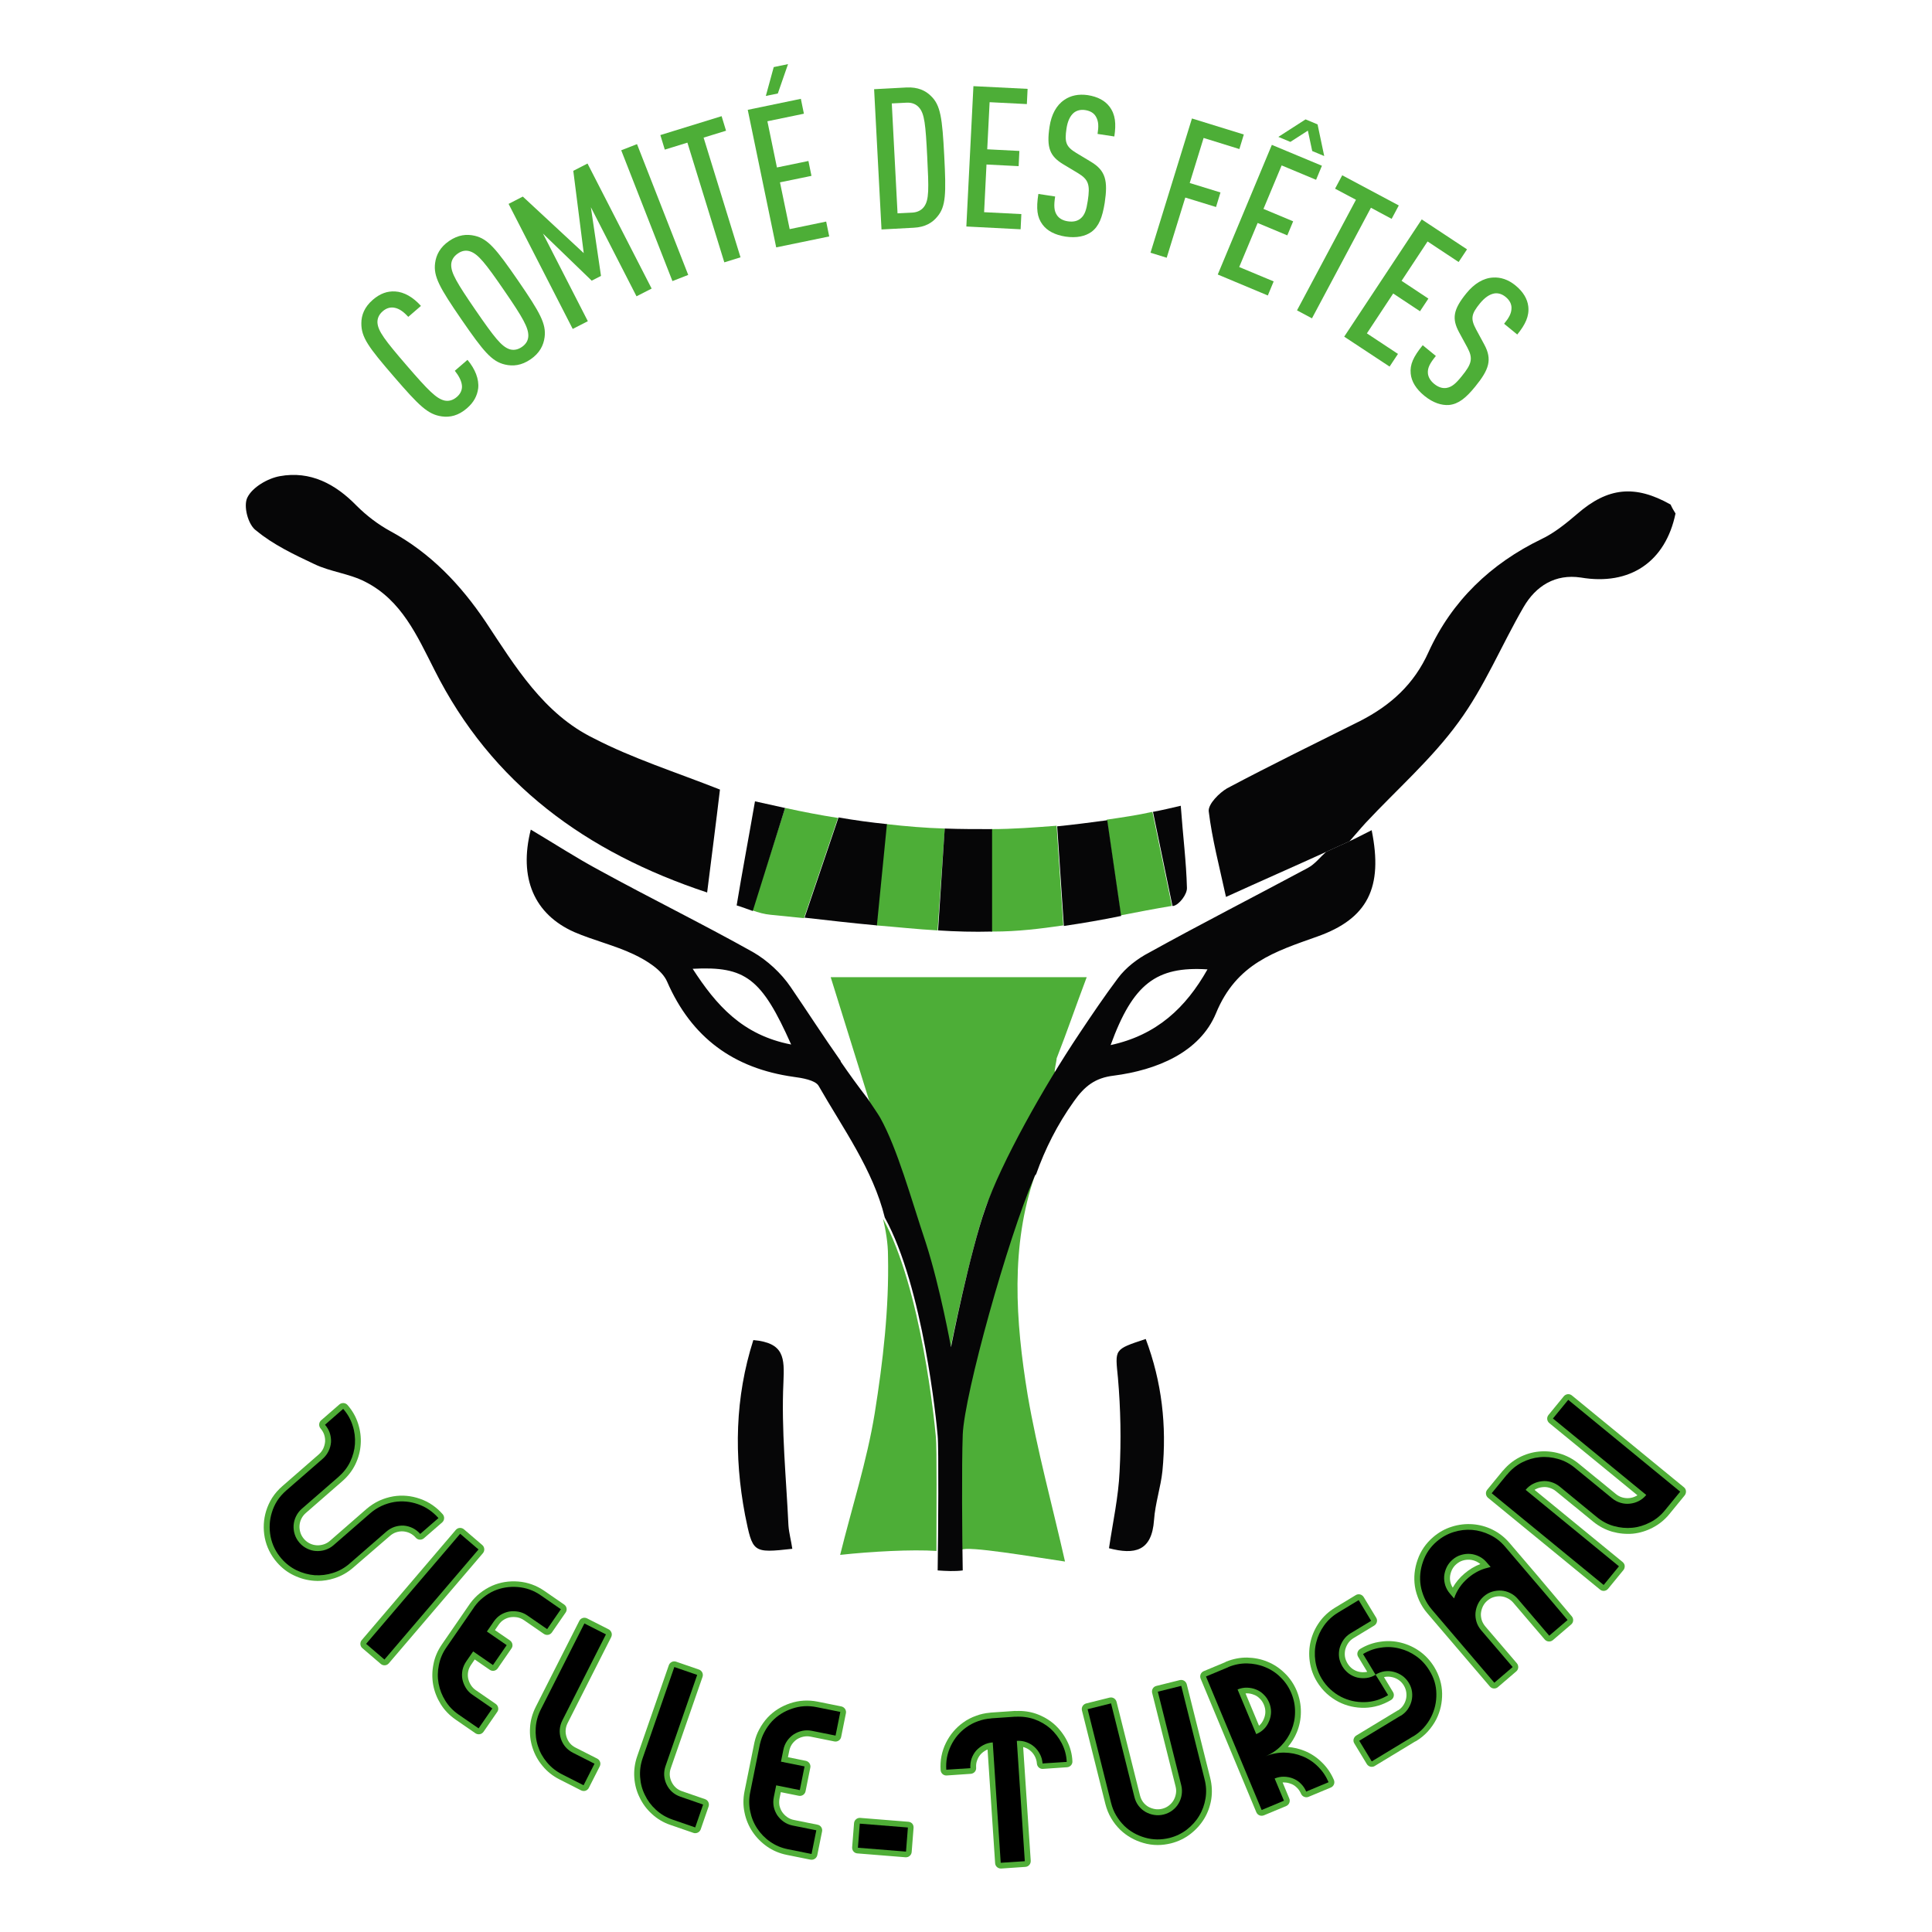 <svg width="256" height="256" viewBox="0 0 256 256" fill="none" xmlns="http://www.w3.org/2000/svg">
<path d="M139.79 142.085C139.637 142.009 140.008 140.615 140.008 140.244C141.478 136.486 142.437 133.61 143.995 129.482C132.415 129.482 121.205 129.482 110.072 129.482C111.771 134.939 113.536 140.615 115.312 146.301C115.159 146.083 115.018 145.931 114.865 145.713C115.606 146.748 116.27 147.707 116.565 148.295C118.852 152.424 120.693 158.916 122.611 164.886C124.604 170.856 125.933 178.677 125.933 178.677C125.933 178.677 128.439 166.291 130.508 160.245C132.709 154.112 140.748 140.615 139.79 142.085Z" fill="#4DAE37"/>
<path d="M137.132 155.735C137.056 155.888 136.979 156.029 136.838 156.247C133.373 164.287 127.622 184.865 127.404 190.246C127.186 194.299 127.328 201.303 127.404 205.366C128.068 204.778 137.066 206.325 141.119 206.913C139.419 199.386 137.437 192.24 136.173 184.865C134.55 174.984 133.885 165.104 137.132 155.735Z" fill="#4DAE37"/>
<path d="M124.081 205.508C124.081 200.933 124.157 191.793 124.005 190.388C123.852 188.612 122.088 170.692 117 161.476C117.371 163.023 117.665 164.722 117.665 166.422C117.817 173.35 117 180.431 115.9 187.294C114.865 193.634 112.872 199.756 111.325 206.031C115.377 205.584 120.835 205.29 124.081 205.508Z" fill="#4DAE37"/>
<path d="M125.192 109.786C122.611 109.71 120.029 109.492 117.447 109.198L116.118 122.619C118.841 122.836 121.499 123.131 124.234 123.283L125.192 109.786Z" fill="#4DAE37"/>
<path d="M148.494 121.29C150.781 120.843 153.069 120.407 155.281 120.037L152.699 107.574C150.705 108.021 148.646 108.315 146.653 108.609L148.494 121.29Z" fill="#4DAE37"/>
<path d="M99.68 120.625C100.486 120.919 101.303 121.137 102.109 121.213C103.579 121.366 105.061 121.507 106.532 121.66L111.031 108.381C108.667 108.01 106.39 107.575 104.026 107.052L99.68 120.625Z" fill="#4DAE37"/>
<path d="M140.89 122.619L140.008 109.416C137.132 109.633 134.256 109.862 131.304 109.862V123.436C131.456 123.436 131.522 123.436 131.674 123.436C134.779 123.436 137.873 123.065 140.89 122.619Z" fill="#4DAE37"/>
<path d="M222.015 68.041C220.686 74.458 215.969 77.628 209.476 76.528C206.088 76.016 203.507 77.639 201.883 80.439C198.931 85.526 196.72 90.984 193.256 95.7C189.715 100.57 185.075 104.622 180.946 109.045C180.205 109.851 179.541 110.668 178.811 111.474C177.776 111.921 176.741 112.433 175.717 112.88C171.512 114.797 167.307 116.638 162.449 118.849C161.566 114.797 160.608 111.18 160.161 107.487C160.085 106.529 161.566 105.058 162.59 104.459C168.418 101.365 174.312 98.489 180.216 95.537C184.268 93.467 187.373 90.668 189.29 86.397C192.384 79.611 197.548 74.676 204.258 71.43C205.958 70.623 207.505 69.36 208.975 68.107C213.028 64.567 216.644 64.196 221.361 66.854C221.568 67.312 221.786 67.682 222.015 68.041Z" fill="#060607"/>
<path d="M95.398 104.622C94.886 108.969 94.287 113.544 93.699 118.261C77.696 112.956 65.158 103.882 57.565 88.761C55.277 84.262 53.218 79.545 48.425 77.105C46.29 75.994 43.784 75.776 41.638 74.741C38.98 73.488 36.181 72.159 33.969 70.318C32.858 69.578 32.204 66.996 32.793 65.895C33.457 64.567 35.451 63.39 37.074 63.096C41.126 62.355 44.449 64.131 47.248 67.007C48.578 68.336 50.124 69.512 51.748 70.395C57.053 73.27 61.04 77.475 64.362 82.41C68.273 88.315 72.031 94.578 78.666 97.825C83.818 100.494 89.429 102.269 95.398 104.622Z" fill="#060607"/>
<path d="M146.947 205.149C147.459 201.684 148.2 198.362 148.352 194.974C148.57 190.845 148.494 186.717 148.134 182.588C147.764 178.753 147.546 178.83 151.816 177.424C153.952 183.1 154.616 188.928 154.028 194.909C153.81 197.044 153.069 199.19 152.917 201.401C152.622 205.584 150.335 206.031 146.947 205.149Z" fill="#060607"/>
<path d="M99.821 177.566C103.95 177.936 103.95 179.93 103.808 183.176C103.514 189.44 104.179 195.791 104.473 202.131C104.549 203.166 104.843 204.201 104.985 205.225C99.68 205.813 99.745 205.737 98.721 200.726C97.239 192.904 97.392 185.159 99.821 177.566Z" fill="#060607"/>
<path d="M181.752 110.004C180.717 110.516 179.758 111.039 178.8 111.474C177.765 111.921 176.73 112.433 175.706 112.88C174.889 113.62 174.235 114.503 173.277 115.015C166.272 118.773 159.191 122.39 152.263 126.224C150.716 127.03 149.169 128.218 148.134 129.612C146.359 131.976 144.67 134.482 143.047 136.911C138.254 144.068 132.654 154.09 130.585 160.071C128.45 166.117 126.009 178.503 126.009 178.503C126.009 178.503 124.604 170.681 122.687 164.711C120.693 158.742 118.929 152.249 116.641 148.121C116.347 147.609 115.682 146.65 114.941 145.539C113.689 143.916 112.512 142.292 111.401 140.669V140.593C109.113 137.347 106.978 134.024 104.767 130.789C103.514 128.948 101.673 127.248 99.756 126.148C93.045 122.39 86.117 118.991 79.406 115.309C76.378 113.686 73.437 111.769 70.332 109.927C68.709 116.344 70.779 121.137 76.084 123.501C78.666 124.612 81.465 125.266 83.971 126.453C85.67 127.259 87.729 128.523 88.394 130.07C91.64 137.521 97.239 141.573 105.137 142.685C106.314 142.837 108.013 143.131 108.46 143.861C111.706 149.537 115.682 154.994 117.24 161.334C122.327 170.55 124.103 188.47 124.245 190.246C124.397 191.651 124.321 203.591 124.245 208.09C125.356 208.166 126.532 208.231 127.567 208.09C127.491 203.961 127.415 194.157 127.567 190.094C127.785 184.712 133.537 164.134 137.001 156.095C137.077 155.877 137.154 155.724 137.295 155.583C138.472 152.26 140.095 149.014 142.306 145.92C143.712 143.926 145.106 142.826 147.546 142.532C153.298 141.791 158.973 139.438 161.12 134.275C163.843 127.641 168.941 126.094 174.54 124.1C181.229 121.736 183.299 117.607 181.752 110.004ZM91.782 128.37C98.786 128 100.921 129.623 104.832 138.403C98.35 137.151 94.886 133.164 91.782 128.37ZM147.165 138.48C150.117 130.364 153.211 128.011 159.997 128.447C157.122 133.534 153.287 137.151 147.165 138.48Z" fill="#060607"/>
<path d="M131.38 109.862C129.31 109.862 127.251 109.862 125.181 109.786L124.299 123.283C126.663 123.436 129.016 123.501 131.456 123.436V109.862H131.38Z" fill="#060607"/>
<path d="M116.194 122.619L117.523 109.198C115.388 108.98 113.242 108.686 111.107 108.315L106.608 121.595C109.778 121.954 112.948 122.324 116.194 122.619Z" fill="#060607"/>
<path d="M104.026 107.062C102.697 106.768 101.368 106.474 100.039 106.18C99.157 111.267 98.34 115.549 97.61 119.971C98.35 120.189 99.08 120.483 99.745 120.712L104.026 107.062Z" fill="#060607"/>
<path d="M156.457 106.768C155.204 107.062 153.952 107.357 152.775 107.574L155.357 120.037C155.433 120.037 155.433 120.037 155.498 120.037C156.239 119.884 157.339 118.49 157.274 117.607C157.187 114.209 156.751 110.821 156.457 106.768Z" fill="#060607"/>
<path d="M146.718 108.686C144.507 108.98 142.295 109.274 140.084 109.492L140.966 122.695C143.472 122.324 146.054 121.889 148.559 121.366L146.718 108.686Z" fill="#060607"/>
<path d="M51.671 203.515C51.922 203.297 52.194 203.133 52.499 203.035C52.804 202.937 53.12 202.894 53.436 202.915C53.752 202.948 54.057 203.024 54.34 203.166C54.623 203.308 54.874 203.504 55.092 203.754C55.364 204.07 55.855 204.103 56.17 203.83L58.589 201.728C58.905 201.456 58.937 200.965 58.665 200.649C57.826 199.691 56.813 198.994 55.637 198.591C54.482 198.188 53.294 198.079 52.107 198.275C51.486 198.384 50.865 198.569 50.266 198.841C49.656 199.124 49.09 199.495 48.567 199.941L43.719 204.168C43.468 204.386 43.196 204.539 42.891 204.637C42.575 204.735 42.27 204.778 41.954 204.756C41.638 204.735 41.344 204.658 41.05 204.517C40.767 204.375 40.516 204.19 40.288 203.928C40.07 203.678 39.906 203.395 39.808 203.09C39.71 202.774 39.667 202.469 39.688 202.153C39.71 201.837 39.786 201.543 39.928 201.249C40.07 200.965 40.255 200.715 40.516 200.486L45.353 196.27C46.094 195.628 46.682 194.876 47.096 194.015C47.499 193.166 47.739 192.283 47.793 191.379C47.859 190.453 47.739 189.538 47.456 188.656C47.172 187.751 46.704 186.924 46.05 186.172C45.778 185.856 45.288 185.823 44.972 186.096L42.553 188.198C42.237 188.47 42.205 188.961 42.477 189.277C42.695 189.538 42.858 189.81 42.956 190.104C43.054 190.42 43.098 190.725 43.076 191.03C43.044 191.357 42.967 191.651 42.826 191.956C42.684 192.24 42.499 192.49 42.248 192.708L37.412 196.924C36.889 197.381 36.442 197.882 36.083 198.438C36.083 198.438 36.083 198.449 36.072 198.449C35.723 199.005 35.451 199.604 35.266 200.203C34.917 201.347 34.852 202.534 35.08 203.743C35.32 204.963 35.865 206.064 36.693 207.022C37.335 207.763 38.098 208.351 38.959 208.754C39.797 209.157 40.691 209.397 41.606 209.462C41.769 209.473 41.932 209.484 42.085 209.484C42.837 209.484 43.588 209.364 44.318 209.125C45.222 208.841 46.05 208.373 46.802 207.719L46.813 207.709L51.671 203.515Z" fill="#4FAE37"/>
<path d="M63.905 204.724L61.476 202.643C61.323 202.512 61.127 202.447 60.92 202.458C60.713 202.469 60.528 202.567 60.397 202.719L47.935 217.317C47.663 217.633 47.695 218.123 48.022 218.395L50.451 220.476C50.593 220.596 50.767 220.661 50.941 220.661C50.963 220.661 50.985 220.661 50.996 220.661C51.203 220.65 51.388 220.552 51.519 220.4L63.981 205.813C64.264 205.486 64.221 204.996 63.905 204.724Z" fill="#4FAE37"/>
<path d="M73.132 216.304L74.951 213.667C75.191 213.319 75.103 212.85 74.755 212.611L72.119 210.792C71.073 210.073 69.918 209.659 68.687 209.561C67.456 209.463 66.28 209.648 65.19 210.127C64.613 210.388 64.057 210.726 63.545 211.14C63.099 211.5 62.696 211.924 62.336 212.404C62.314 212.426 62.293 212.447 62.282 212.48L58.545 217.905C57.99 218.711 57.608 219.594 57.434 220.52C57.249 221.435 57.238 222.361 57.401 223.265C57.565 224.158 57.903 225.008 58.393 225.803C58.894 226.609 59.558 227.295 60.364 227.851L63.001 229.67C63.131 229.757 63.284 229.801 63.436 229.801C63.48 229.801 63.524 229.801 63.578 229.79C63.774 229.757 63.948 229.637 64.068 229.474L65.888 226.838C66.007 226.674 66.051 226.467 66.007 226.271C65.975 226.075 65.855 225.901 65.691 225.781L63.055 223.962C62.783 223.777 62.565 223.548 62.391 223.276C62.216 222.992 62.096 222.698 62.031 222.382C61.977 222.077 61.977 221.772 62.042 221.456C62.107 221.14 62.238 220.857 62.434 220.574L62.903 219.888L64.896 221.26C65.245 221.5 65.713 221.413 65.953 221.064L67.772 218.428C67.892 218.265 67.936 218.058 67.892 217.861C67.859 217.665 67.739 217.491 67.576 217.371L65.582 215.999L66.062 215.301C66.258 215.018 66.476 214.8 66.737 214.637C67.01 214.463 67.293 214.354 67.598 214.299C67.914 214.245 68.23 214.256 68.556 214.31C68.872 214.376 69.156 214.495 69.428 214.681L72.064 216.5C72.424 216.739 72.892 216.652 73.132 216.304Z" fill="#4FAE37"/>
<path d="M80.638 215.89L77.783 214.441C77.413 214.256 76.945 214.397 76.759 214.778L70.986 226.173C70.55 227.045 70.288 227.96 70.234 228.908C70.169 229.844 70.288 230.759 70.572 231.62C70.855 232.492 71.302 233.298 71.901 234.006C72.5 234.736 73.252 235.335 74.134 235.781L76.988 237.23C77.097 237.285 77.217 237.317 77.337 237.317C77.413 237.317 77.5 237.307 77.576 237.285C77.772 237.219 77.925 237.089 78.023 236.903L79.472 234.049C79.559 233.864 79.581 233.657 79.515 233.472C79.45 233.276 79.319 233.123 79.134 233.025L76.28 231.576C75.67 231.271 75.278 230.803 75.071 230.16C74.864 229.518 74.918 228.918 75.212 228.319L80.986 216.925C81.073 216.739 81.095 216.532 81.03 216.347C80.953 216.14 80.823 215.977 80.638 215.89Z" fill="#4FAE37"/>
<path d="M93.416 238.396L90.387 237.35C89.745 237.132 89.287 236.718 88.993 236.119C88.699 235.509 88.666 234.899 88.895 234.267L93.089 222.197C93.154 222.001 93.143 221.794 93.056 221.62C92.969 221.435 92.806 221.293 92.621 221.228L89.592 220.182C89.396 220.116 89.189 220.127 89.015 220.214C88.829 220.302 88.688 220.465 88.623 220.65L84.428 232.72C84.112 233.635 83.982 234.594 84.047 235.531C84.112 236.468 84.341 237.35 84.755 238.178C85.147 239.006 85.703 239.747 86.389 240.368C87.087 241.01 87.903 241.501 88.84 241.816L91.869 242.862C91.945 242.895 92.032 242.906 92.119 242.906C92.228 242.906 92.348 242.884 92.457 242.83C92.642 242.742 92.784 242.579 92.849 242.394L93.895 239.365C94.026 238.962 93.819 238.527 93.416 238.396Z" fill="#4FAE37"/>
<path d="M111.477 226.108L108.34 225.476C107.087 225.226 105.867 225.302 104.701 225.694C103.536 226.086 102.523 226.718 101.706 227.589C101.27 228.058 100.9 228.592 100.595 229.169C100.322 229.67 100.115 230.226 99.984 230.803C99.974 230.836 99.963 230.858 99.963 230.89L98.656 237.339C98.459 238.309 98.459 239.267 98.656 240.182C98.841 241.098 99.2 241.958 99.712 242.721C100.213 243.472 100.856 244.126 101.629 244.671C102.403 245.215 103.285 245.586 104.255 245.782L107.392 246.414C107.447 246.425 107.49 246.425 107.545 246.425C107.904 246.425 108.22 246.174 108.296 245.815L108.928 242.677C109.015 242.263 108.743 241.86 108.329 241.784L105.192 241.152C104.865 241.087 104.582 240.967 104.32 240.782C104.048 240.596 103.83 240.368 103.645 240.106C103.47 239.845 103.362 239.572 103.285 239.257C103.231 238.941 103.231 238.625 103.296 238.287L103.46 237.47L105.834 237.949C106.03 237.993 106.237 237.949 106.412 237.84C106.575 237.731 106.695 237.557 106.739 237.361L107.37 234.224C107.414 234.028 107.37 233.821 107.261 233.646C107.153 233.483 106.978 233.363 106.782 233.32L104.407 232.84L104.571 232.034C104.636 231.696 104.756 231.402 104.93 231.13C105.115 230.868 105.333 230.651 105.584 230.476C105.856 230.302 106.15 230.182 106.466 230.117C106.782 230.051 107.087 230.051 107.414 230.117L110.551 230.749C110.747 230.792 110.954 230.749 111.129 230.64C111.303 230.531 111.412 230.356 111.456 230.16L112.087 227.023C112.131 226.827 112.087 226.62 111.978 226.446C111.848 226.26 111.673 226.152 111.477 226.108Z" fill="#4FAE37"/>
<path d="M120.356 241.392L113.983 240.88C113.569 240.847 113.198 241.163 113.166 241.577L112.915 244.769C112.904 244.976 112.959 245.172 113.09 245.324C113.22 245.477 113.405 245.575 113.612 245.586L119.985 246.098C120.007 246.098 120.029 246.098 120.051 246.098C120.236 246.098 120.41 246.032 120.541 245.912C120.693 245.782 120.791 245.597 120.802 245.39L121.053 242.198C121.064 241.991 121.009 241.795 120.879 241.642C120.748 241.501 120.563 241.403 120.356 241.392Z" fill="#4FAE37"/>
<path d="M141.369 230.64C140.945 229.812 140.378 229.082 139.692 228.472L139.681 228.461C138.995 227.862 138.188 227.404 137.306 227.088C136.467 226.794 135.574 226.674 134.648 226.718C134.594 226.707 134.539 226.707 134.485 226.707L131.293 226.925C131.238 226.925 131.184 226.936 131.14 226.947C130.519 227.001 129.909 227.132 129.343 227.35C128.711 227.568 128.134 227.873 127.611 228.254C126.641 228.951 125.868 229.866 125.334 230.956C124.789 232.067 124.55 233.276 124.637 234.55C124.669 234.975 125.029 235.291 125.443 235.259L128.635 235.041C129.06 235.008 129.376 234.648 129.343 234.235C129.321 233.897 129.354 233.581 129.463 233.287C129.572 232.971 129.724 232.709 129.931 232.47C130.149 232.23 130.4 232.045 130.694 231.892C130.748 231.86 130.803 231.838 130.857 231.816L131.859 246.882C131.881 247.285 132.219 247.59 132.622 247.59C132.644 247.59 132.654 247.59 132.676 247.59L135.868 247.372C136.075 247.361 136.26 247.263 136.391 247.111C136.522 246.958 136.587 246.762 136.576 246.555L135.574 231.489C135.639 231.511 135.705 231.522 135.759 231.544C136.064 231.653 136.337 231.805 136.565 232.012C136.805 232.219 136.99 232.459 137.143 232.764C137.284 233.047 137.371 233.352 137.393 233.679C137.426 234.104 137.785 234.42 138.199 234.387L141.391 234.169C141.816 234.136 142.132 233.777 142.099 233.363C142.056 232.404 141.805 231.478 141.369 230.64Z" fill="#4FAE37"/>
<path d="M160.357 235.575L157.252 223.178C157.198 222.981 157.078 222.818 156.904 222.709C156.729 222.6 156.522 222.578 156.326 222.622L153.222 223.395C152.808 223.493 152.568 223.907 152.666 224.321L155.771 236.718C155.858 237.056 155.869 237.372 155.814 237.677C155.76 238.004 155.651 238.287 155.498 238.559C155.335 238.832 155.128 239.06 154.867 239.257C154.616 239.453 154.333 239.583 153.995 239.671C153.668 239.747 153.363 239.769 153.047 239.714C152.721 239.66 152.426 239.551 152.143 239.398C151.882 239.235 151.653 239.039 151.457 238.777C151.272 238.516 151.141 238.233 151.054 237.895L147.949 225.498C147.895 225.302 147.775 225.138 147.601 225.029C147.426 224.921 147.219 224.899 147.023 224.942L143.919 225.716C143.722 225.77 143.559 225.89 143.45 226.064C143.341 226.239 143.319 226.446 143.363 226.642L146.468 239.039C146.642 239.714 146.892 240.346 147.23 240.912C147.568 241.49 147.971 242.002 148.428 242.448C149.289 243.276 150.324 243.865 151.5 244.202C152.121 244.387 152.764 244.475 153.407 244.475C153.984 244.475 154.562 244.398 155.15 244.257C156.108 244.017 156.969 243.603 157.721 243.026C158.472 242.448 159.093 241.762 159.562 240.989C160.03 240.215 160.346 239.344 160.499 238.418C160.64 237.492 160.597 236.533 160.357 235.575Z" fill="#4FAE37"/>
<path d="M175.15 233.516C174.475 232.851 173.702 232.339 172.863 232.001C172.166 231.718 171.425 231.544 170.651 231.479C171.153 230.89 171.545 230.248 171.839 229.539C172.187 228.69 172.373 227.775 172.373 226.849C172.384 225.901 172.198 224.964 171.828 224.049C171.447 223.145 170.913 222.35 170.227 221.696C169.551 221.032 168.778 220.52 167.939 220.182C167.1 219.833 166.196 219.659 165.259 219.637C164.311 219.626 163.374 219.811 162.459 220.182C162.416 220.204 162.372 220.225 162.329 220.258L159.507 221.435C159.115 221.598 158.93 222.045 159.093 222.437L166.468 240.128C166.545 240.313 166.697 240.466 166.882 240.542C166.98 240.586 167.078 240.596 167.176 240.596C167.274 240.596 167.372 240.575 167.47 240.542L170.423 239.311C170.815 239.148 171 238.701 170.837 238.309L169.954 236.185C170.009 236.185 170.074 236.185 170.139 236.185C170.466 236.185 170.771 236.25 171.065 236.37H171.076C171.37 236.479 171.61 236.642 171.839 236.871L171.85 236.882C172.078 237.1 172.253 237.361 172.394 237.677C172.558 238.069 173.004 238.243 173.386 238.091L176.338 236.86C176.523 236.784 176.676 236.631 176.752 236.446C176.828 236.261 176.828 236.054 176.752 235.858C176.371 234.964 175.826 234.169 175.15 233.516ZM165.216 224.376C165.542 224.376 165.847 224.441 166.141 224.561H166.152C166.446 224.67 166.686 224.833 166.915 225.062L166.926 225.073C167.155 225.291 167.329 225.552 167.47 225.879C167.732 226.511 167.732 227.121 167.47 227.753C167.318 228.123 167.111 228.428 166.828 228.668L165.041 224.387C165.096 224.376 165.15 224.376 165.216 224.376Z" fill="#4FAE37"/>
<path d="M190.053 220.901C189.541 220.062 188.887 219.354 188.125 218.809C187.362 218.264 186.523 217.883 185.652 217.665C184.759 217.437 183.833 217.393 182.907 217.535C181.97 217.665 181.066 217.981 180.227 218.493C180.053 218.602 179.933 218.766 179.878 218.962C179.824 219.158 179.857 219.365 179.965 219.539L181.164 221.522C181.109 221.533 181.044 221.543 180.989 221.554C180.663 221.598 180.347 221.587 180.031 221.511C179.726 221.435 179.453 221.304 179.192 221.119C178.931 220.923 178.724 220.694 178.549 220.4C178.375 220.106 178.255 219.811 178.212 219.495C178.168 219.18 178.19 218.875 178.255 218.57C178.342 218.254 178.473 217.97 178.658 217.698C178.843 217.437 179.072 217.23 179.355 217.055L182.09 215.399C182.264 215.291 182.384 215.127 182.438 214.931C182.493 214.735 182.46 214.528 182.351 214.354L180.695 211.619C180.586 211.445 180.423 211.325 180.227 211.271C180.031 211.227 179.824 211.249 179.65 211.358L176.915 213.014C176.076 213.526 175.368 214.168 174.824 214.942C174.279 215.704 173.898 216.543 173.68 217.426C173.462 218.319 173.418 219.245 173.549 220.16C173.68 221.097 173.996 222.001 174.508 222.84C174.867 223.428 175.292 223.951 175.793 224.409C176.273 224.844 176.806 225.215 177.373 225.509C178.44 226.053 179.606 226.315 180.837 226.293C182.068 226.26 183.234 225.912 184.323 225.258C184.682 225.04 184.802 224.572 184.584 224.212L183.386 222.23C183.451 222.208 183.517 222.197 183.582 222.186C183.898 222.143 184.203 222.164 184.508 222.241H184.519C184.824 222.317 185.107 222.448 185.369 222.633C185.63 222.818 185.837 223.047 186.011 223.33C186.186 223.624 186.295 223.918 186.338 224.234C186.382 224.561 186.371 224.866 186.295 225.171C186.218 225.476 186.088 225.759 185.903 226.021C185.739 226.25 185.543 226.435 185.303 226.598C185.26 226.609 185.216 226.631 185.184 226.653L179.715 229.964C179.541 230.073 179.421 230.237 179.366 230.433C179.312 230.629 179.345 230.836 179.453 231.01L181.109 233.744C181.218 233.919 181.382 234.038 181.578 234.093C181.643 234.104 181.698 234.115 181.763 234.115C181.905 234.115 182.035 234.082 182.155 234.006L187.493 230.77C187.537 230.749 187.591 230.727 187.635 230.705C188.234 230.346 188.757 229.91 189.203 229.42C189.639 228.929 190.02 228.396 190.314 227.818C190.848 226.762 191.11 225.607 191.088 224.376C191.066 223.188 190.717 222.001 190.053 220.901Z" fill="#4FAE37"/>
<path d="M204.149 209.288C204.138 209.277 204.138 209.277 204.138 209.266L200.021 204.451C199.378 203.7 198.626 203.112 197.766 202.687C196.927 202.273 196.034 202.033 195.129 201.968C194.225 201.902 193.31 202 192.406 202.284C191.502 202.556 190.663 203.024 189.911 203.667C188.942 204.495 188.245 205.508 187.842 206.674C187.428 207.839 187.308 209.016 187.482 210.203C187.58 210.835 187.776 211.456 188.038 212.055C188.31 212.654 188.669 213.232 189.127 213.765L197.417 223.472C197.548 223.624 197.733 223.722 197.94 223.733C197.962 223.733 197.984 223.733 197.994 223.733C198.18 223.733 198.354 223.668 198.485 223.548L200.914 221.467C201.066 221.337 201.164 221.151 201.175 220.944C201.186 220.737 201.121 220.541 200.99 220.389L196.829 215.53C196.611 215.269 196.448 214.996 196.349 214.702C196.251 214.386 196.208 214.081 196.23 213.776C196.262 213.46 196.349 213.145 196.491 212.85C196.633 212.567 196.818 212.317 197.079 212.099C197.341 211.881 197.613 211.717 197.918 211.63C198.234 211.532 198.539 211.5 198.855 211.521C199.171 211.543 199.465 211.63 199.77 211.783C200.053 211.924 200.293 212.11 200.511 212.36L204.683 217.241C204.955 217.556 205.435 217.6 205.762 217.328L208.191 215.247C208.343 215.116 208.441 214.931 208.452 214.724C208.463 214.517 208.398 214.321 208.267 214.169L204.149 209.288ZM194.051 208.504C193.408 209.049 192.885 209.68 192.493 210.367C192.384 210.203 192.308 210.018 192.243 209.844C192.145 209.539 192.112 209.234 192.134 208.929C192.166 208.602 192.253 208.308 192.395 208.003C192.537 207.72 192.722 207.469 192.983 207.251C193.245 207.033 193.517 206.87 193.822 206.783C194.138 206.685 194.443 206.652 194.759 206.674C195.075 206.696 195.369 206.783 195.663 206.924C195.837 207.011 196.001 207.12 196.153 207.24C195.391 207.534 194.694 207.959 194.051 208.504Z" fill="#4FAE37"/>
<path d="M223.126 197.066L208.289 184.908C207.962 184.636 207.483 184.69 207.21 185.017L205.184 187.49C204.912 187.817 204.966 188.296 205.293 188.569L216.971 198.133C216.917 198.166 216.862 198.198 216.797 198.231C216.503 198.384 216.209 198.471 215.893 198.503C215.577 198.536 215.272 198.503 214.956 198.416C214.651 198.329 214.368 198.177 214.106 197.959L211.644 195.943C211.644 195.943 211.644 195.943 211.633 195.943L209.171 193.928C208.409 193.307 207.559 192.861 206.655 192.599C205.762 192.338 204.836 192.251 203.921 192.338C203.016 192.425 202.134 192.686 201.295 193.122C200.511 193.536 199.803 194.102 199.204 194.811C199.16 194.843 199.127 194.876 199.095 194.919L197.068 197.392C196.796 197.719 196.851 198.198 197.177 198.471L212.014 210.628C212.156 210.748 212.33 210.802 212.494 210.802C212.712 210.802 212.93 210.704 213.082 210.519L215.108 208.046C215.239 207.894 215.293 207.687 215.283 207.491C215.272 207.295 215.163 207.109 215.01 206.979L203.332 197.414C203.387 197.381 203.441 197.349 203.485 197.327C203.779 197.174 204.073 197.087 204.389 197.055H204.4C204.705 197.022 205.01 197.044 205.315 197.142C205.631 197.24 205.914 197.381 206.176 197.599L208.627 199.604C208.627 199.604 208.627 199.604 208.637 199.604L211.11 201.63C211.873 202.251 212.723 202.698 213.627 202.959C214.531 203.21 215.446 203.297 216.361 203.22C217.265 203.133 218.148 202.861 218.986 202.425C219.825 201.989 220.577 201.39 221.198 200.628L223.224 198.155C223.496 197.806 223.453 197.327 223.126 197.066Z" fill="#4FAE37"/>
<path d="M55.375 199.31C54.34 198.95 53.294 198.852 52.227 199.026C51.66 199.124 51.116 199.288 50.571 199.538C50.026 199.789 49.525 200.116 49.057 200.519C46.911 202.392 45.288 203.798 44.209 204.735L44.198 204.745C43.861 205.04 43.501 205.236 43.098 205.366C42.695 205.497 42.292 205.541 41.878 205.519C41.464 205.497 41.083 205.388 40.702 205.203C40.32 205.018 39.983 204.767 39.688 204.43C39.405 204.103 39.187 203.732 39.056 203.318C38.926 202.915 38.882 202.512 38.904 202.109C38.937 201.706 39.035 201.314 39.22 200.933C39.405 200.551 39.656 200.214 39.993 199.92C42.139 198.046 43.752 196.641 44.841 195.704C45.506 195.126 46.028 194.462 46.399 193.699C46.758 192.937 46.976 192.152 47.031 191.335C47.085 190.507 46.987 189.69 46.726 188.895C46.475 188.089 46.061 187.348 45.473 186.684C45.081 187.032 44.678 187.381 44.275 187.73C43.871 188.078 43.468 188.438 43.065 188.786C43.349 189.113 43.566 189.483 43.697 189.876C43.828 190.29 43.882 190.693 43.861 191.096C43.828 191.51 43.719 191.902 43.534 192.283C43.349 192.664 43.098 193.002 42.771 193.285C40.625 195.159 39.013 196.564 37.924 197.501C37.455 197.915 37.052 198.362 36.736 198.852C36.42 199.353 36.181 199.876 36.017 200.432C35.701 201.456 35.647 202.512 35.854 203.602C36.072 204.691 36.551 205.671 37.303 206.532C37.88 207.197 38.555 207.709 39.318 208.079C40.081 208.438 40.876 208.656 41.693 208.722C42.499 208.776 43.316 208.678 44.133 208.417C44.939 208.166 45.669 207.752 46.334 207.175L46.344 207.164C48.501 205.29 50.114 203.885 51.192 202.948C51.519 202.665 51.889 202.447 52.281 202.316C52.684 202.185 53.087 202.131 53.502 202.153C53.915 202.185 54.308 202.294 54.689 202.48C55.059 202.665 55.397 202.926 55.68 203.253C56.759 202.316 57.565 201.619 58.099 201.151C57.325 200.29 56.432 199.669 55.375 199.31ZM38.773 205.225C38.882 205.138 38.98 205.04 39.1 204.942C38.991 205.04 38.882 205.138 38.773 205.225Z" fill="black"/>
<path d="M60.974 203.231C61.508 203.689 62.325 204.386 63.404 205.312C60.637 208.547 56.486 213.417 50.941 219.899C50.397 219.43 49.591 218.744 48.512 217.818C51.279 214.572 55.43 209.713 60.974 203.231Z" fill="black"/>
<path d="M74.319 213.232C73.916 213.82 73.306 214.702 72.5 215.868C71.912 215.465 71.029 214.855 69.864 214.049C69.504 213.798 69.112 213.635 68.698 213.558C68.284 213.482 67.87 213.471 67.467 213.537C67.064 213.613 66.683 213.755 66.323 213.983C65.986 214.201 65.691 214.484 65.452 214.833C65.441 214.844 65.43 214.866 65.419 214.877C65.158 215.258 64.853 215.694 64.515 216.184C65.092 216.587 65.975 217.186 67.14 217.992C66.737 218.57 66.138 219.452 65.321 220.628C64.744 220.225 63.861 219.626 62.696 218.82C62.413 219.234 62.107 219.67 61.791 220.127C61.541 220.498 61.367 220.879 61.279 221.293C61.203 221.707 61.192 222.11 61.269 222.513C61.356 222.916 61.508 223.297 61.726 223.657C61.944 224.016 62.238 224.321 62.598 224.561C63.186 224.964 64.068 225.574 65.234 226.38C64.831 226.958 64.232 227.84 63.415 229.016C62.826 228.613 61.944 228.003 60.778 227.197C60.048 226.696 59.46 226.086 59.014 225.367C58.567 224.648 58.273 223.897 58.12 223.09C57.968 222.273 57.979 221.456 58.153 220.628C58.316 219.8 58.643 219.016 59.144 218.297C59.95 217.121 61.16 215.367 62.772 213.036C62.772 213.036 62.783 213.025 62.783 213.014C62.816 212.97 62.848 212.916 62.881 212.872C63.208 212.426 63.578 212.033 63.992 211.707C64.46 211.325 64.951 211.02 65.474 210.791C66.454 210.367 67.5 210.203 68.6 210.29C69.7 210.378 70.724 210.737 71.661 211.391C72.271 211.826 73.154 212.426 74.319 213.232Z" fill="black"/>
<path d="M75.921 232.252C76.552 232.579 77.511 233.058 78.775 233.701C78.448 234.343 77.969 235.291 77.326 236.555C76.683 236.228 75.735 235.749 74.472 235.106C73.687 234.703 73.023 234.18 72.478 233.526C71.933 232.884 71.541 232.176 71.291 231.391C71.029 230.618 70.931 229.801 70.986 228.962C71.04 228.112 71.258 227.295 71.661 226.511C72.947 223.973 74.875 220.182 77.435 215.116C78.067 215.432 79.014 215.911 80.289 216.565C79.003 219.103 77.075 222.894 74.515 227.96C74.123 228.744 74.058 229.55 74.319 230.389C74.602 231.228 75.136 231.849 75.921 232.252Z" fill="black"/>
<path d="M93.165 239.115C92.925 239.79 92.577 240.803 92.119 242.143C91.444 241.915 90.431 241.555 89.091 241.098C88.252 240.803 87.533 240.379 86.912 239.801C86.291 239.235 85.801 238.581 85.452 237.84C85.082 237.1 84.875 236.315 84.821 235.476C84.755 234.627 84.875 233.788 85.158 232.96C86.084 230.28 87.49 226.25 89.352 220.89C90.017 221.119 91.03 221.467 92.381 221.936C91.455 224.615 90.05 228.646 88.187 234.006C87.903 234.834 87.947 235.64 88.317 236.435C88.699 237.23 89.309 237.775 90.148 238.069C90.823 238.298 91.825 238.646 93.165 239.115Z" fill="black"/>
<path d="M103.797 231.871C103.71 232.328 103.601 232.84 103.481 233.428C104.168 233.57 105.213 233.777 106.608 234.06C106.466 234.757 106.259 235.803 105.976 237.198C105.279 237.056 104.244 236.849 102.85 236.566C102.882 236.424 102.675 237.415 102.534 238.124C102.446 238.559 102.446 238.984 102.523 239.398C102.61 239.812 102.773 240.182 102.991 240.531C103.231 240.869 103.514 241.163 103.863 241.403C104.211 241.642 104.593 241.806 105.028 241.893C105.725 242.034 106.771 242.241 108.166 242.525C108.024 243.211 107.817 244.257 107.534 245.662C106.837 245.52 105.791 245.313 104.396 245.03C103.525 244.856 102.752 244.529 102.054 244.039C101.357 243.559 100.791 242.971 100.344 242.296C99.886 241.61 99.571 240.847 99.407 240.019C99.233 239.191 99.233 238.341 99.407 237.481C99.69 236.086 100.115 233.995 100.671 231.217C100.671 231.195 100.682 231.173 100.682 231.152C100.693 231.108 100.704 231.064 100.714 231.032C100.845 230.487 101.03 229.986 101.281 229.518C101.564 228.984 101.891 228.515 102.283 228.091C103.013 227.317 103.906 226.751 104.963 226.402C106.009 226.043 107.087 225.977 108.209 226.206C108.906 226.348 109.952 226.555 111.347 226.838C111.205 227.535 110.998 228.581 110.715 229.975C110.018 229.834 108.972 229.627 107.577 229.343C107.153 229.256 106.728 229.256 106.314 229.343C105.9 229.43 105.518 229.594 105.17 229.812C104.832 230.041 104.538 230.324 104.298 230.672C104.048 231.032 103.884 231.424 103.797 231.871Z" fill="black"/>
<path d="M113.928 241.642C115.345 241.751 117.469 241.925 120.301 242.154C120.247 242.862 120.16 243.93 120.051 245.346C118.634 245.237 116.51 245.063 113.678 244.834C113.732 244.115 113.809 243.058 113.928 241.642Z" fill="black"/>
<path d="M140.683 230.988C140.291 230.237 139.79 229.594 139.18 229.038C138.559 228.505 137.851 228.091 137.056 227.807C136.26 227.535 135.421 227.426 134.539 227.481C134.539 227.47 134.539 227.47 134.539 227.47C133.123 227.568 132.055 227.633 131.347 227.688V227.698C130.737 227.742 130.149 227.862 129.593 228.069C129.027 228.265 128.515 228.537 128.046 228.875C127.175 229.496 126.489 230.302 126.009 231.293C125.519 232.296 125.312 233.363 125.388 234.496C126.805 234.398 127.872 234.333 128.58 234.289C128.548 233.853 128.602 233.439 128.733 233.036C128.874 232.633 129.081 232.274 129.343 231.969C129.626 231.664 129.953 231.413 130.323 231.217C130.694 231.021 131.108 230.912 131.543 230.879C132.001 237.808 132.36 243.124 132.6 246.828C134.016 246.73 135.084 246.664 135.792 246.621C135.356 240.03 134.997 234.714 134.735 230.672C135.182 230.64 135.607 230.705 135.999 230.847C136.391 230.988 136.75 231.195 137.056 231.468C137.361 231.74 137.611 232.067 137.807 232.448C138.003 232.818 138.112 233.232 138.145 233.668C138.167 233.668 138.188 233.668 138.221 233.668C138.254 233.668 138.286 233.668 138.308 233.657C138.809 233.625 139.3 233.592 139.812 233.559C140.313 233.526 140.825 233.494 141.348 233.461C141.304 232.557 141.075 231.74 140.683 230.988Z" fill="black"/>
<path d="M159.736 238.309C159.594 239.148 159.322 239.91 158.897 240.607C158.483 241.305 157.928 241.915 157.252 242.437C156.588 242.949 155.825 243.32 154.965 243.538C153.853 243.81 152.775 243.799 151.718 243.494C150.651 243.189 149.725 242.666 148.962 241.925C148.559 241.522 148.2 241.065 147.895 240.553C147.59 240.041 147.372 239.485 147.219 238.875C146.533 236.119 145.498 231.99 144.115 226.478C144.801 226.304 145.836 226.053 147.219 225.705C147.906 228.461 148.94 232.59 150.313 238.102C150.422 238.538 150.596 238.919 150.847 239.257C151.108 239.594 151.413 239.867 151.762 240.074C152.121 240.281 152.503 240.422 152.928 240.487C153.341 240.553 153.766 240.542 154.191 240.433C154.627 240.324 155.008 240.139 155.346 239.888C155.684 239.627 155.956 239.333 156.163 238.973C156.37 238.625 156.512 238.243 156.577 237.829C156.642 237.416 156.631 236.991 156.522 236.555C155.836 233.799 154.801 229.67 153.418 224.158C154.115 223.984 155.15 223.722 156.522 223.385C157.209 226.141 158.244 230.269 159.616 235.781C159.834 236.62 159.878 237.47 159.736 238.309Z" fill="black"/>
<path d="M174.617 234.06C174.018 233.461 173.331 233.014 172.569 232.709C171.817 232.404 171.011 232.241 170.172 232.23C169.322 232.219 168.494 232.383 167.677 232.72C168.494 232.383 169.192 231.914 169.78 231.304C170.368 230.694 170.815 230.008 171.12 229.256C171.436 228.494 171.599 227.687 171.599 226.849C171.61 225.999 171.447 225.171 171.109 224.354C170.771 223.537 170.292 222.84 169.682 222.252C169.083 221.652 168.396 221.206 167.634 220.901C166.882 220.585 166.076 220.432 165.237 220.411C164.388 220.4 163.56 220.563 162.743 220.901C162.743 220.901 162.743 220.912 162.754 220.912C161.435 221.467 160.444 221.87 159.801 222.143C163.08 230.008 165.542 235.901 167.176 239.834C168.484 239.289 169.475 238.875 170.129 238.603C169.704 237.59 169.301 236.609 168.898 235.662C169.301 235.498 169.715 235.411 170.139 235.422C170.564 235.433 170.956 235.509 171.338 235.662C171.719 235.814 172.068 236.032 172.362 236.337C172.667 236.631 172.906 236.98 173.081 237.394C173.113 237.383 173.135 237.372 173.168 237.361C173.19 237.35 173.211 237.339 173.233 237.328C173.702 237.132 174.17 236.936 174.638 236.74C175.107 236.544 175.575 236.348 176.044 236.152C175.695 235.346 175.227 234.649 174.617 234.06ZM163.985 223.864C164.388 223.7 164.802 223.613 165.226 223.624C165.651 223.635 166.043 223.711 166.425 223.864C166.806 224.016 167.155 224.234 167.449 224.539C167.754 224.833 167.993 225.182 168.168 225.596C168.505 226.413 168.505 227.23 168.168 228.047C167.841 228.864 167.264 229.441 166.457 229.779C166.457 229.768 164.704 225.574 163.985 223.864Z" fill="black"/>
<path d="M190.325 224.43C190.347 225.531 190.107 226.565 189.628 227.513C189.367 228.036 189.029 228.515 188.637 228.951C188.245 229.387 187.776 229.768 187.242 230.095C187.242 230.095 187.242 230.084 187.232 230.084C186.022 230.825 184.192 231.925 181.763 233.396C181.393 232.786 180.837 231.871 180.107 230.661C181.316 229.921 183.146 228.82 185.576 227.35L185.587 227.361C185.968 227.132 186.284 226.838 186.523 226.5C186.763 226.152 186.937 225.781 187.035 225.389C187.133 224.997 187.155 224.583 187.101 224.169C187.046 223.755 186.905 223.352 186.665 222.971C186.436 222.6 186.153 222.284 185.804 222.045C185.456 221.805 185.085 221.631 184.693 221.533C184.29 221.424 183.887 221.402 183.462 221.456C183.048 221.522 182.645 221.663 182.264 221.903C181.992 221.445 181.708 220.988 181.436 220.53C181.164 220.084 180.891 219.626 180.608 219.169C181.36 218.711 182.166 218.428 182.994 218.319C183.833 218.188 184.65 218.232 185.445 218.439C186.24 218.635 186.981 218.973 187.667 219.463C188.354 219.953 188.931 220.574 189.388 221.326C189.998 222.284 190.314 223.33 190.325 224.43Z" fill="black"/>
<path d="M183.931 224.615C182.95 225.204 181.915 225.52 180.815 225.541C179.704 225.563 178.669 225.334 177.71 224.844C177.198 224.583 176.73 224.256 176.294 223.853C175.848 223.45 175.466 222.981 175.15 222.459C174.693 221.707 174.41 220.901 174.29 220.073C174.17 219.245 174.203 218.417 174.41 217.622C174.606 216.827 174.943 216.097 175.434 215.399C175.924 214.713 176.545 214.136 177.297 213.678C177.907 213.308 178.822 212.752 180.031 212.022C180.401 212.633 180.957 213.548 181.687 214.768C181.077 215.138 180.162 215.694 178.952 216.423C178.582 216.652 178.266 216.935 178.026 217.284C177.787 217.633 177.612 218.003 177.503 218.406C177.405 218.798 177.384 219.212 177.438 219.626C177.504 220.04 177.656 220.432 177.885 220.824C178.114 221.195 178.397 221.511 178.734 221.761C179.083 222.012 179.453 222.186 179.857 222.284C180.26 222.371 180.674 222.393 181.088 222.339C181.501 222.284 181.905 222.143 182.275 221.914C182.645 222.491 183.19 223.395 183.931 224.615Z" fill="black"/>
<path d="M203.561 209.778L203.55 209.767C201.862 207.796 200.489 206.194 199.432 204.942C198.855 204.266 198.19 203.743 197.417 203.373C196.654 203.003 195.87 202.785 195.064 202.719C194.247 202.654 193.441 202.752 192.624 203.003C191.818 203.253 191.077 203.656 190.402 204.233C189.53 204.974 188.92 205.868 188.561 206.913C188.19 207.959 188.081 209.016 188.245 210.072C188.332 210.639 188.506 211.195 188.746 211.739C188.985 212.284 189.312 212.785 189.715 213.264C191.251 215.062 192.635 216.674 193.844 218.101C195.543 220.095 196.927 221.707 198.005 222.971C199.084 222.045 199.901 221.358 200.435 220.89C198.866 219.06 197.472 217.426 196.241 215.988C195.968 215.661 195.772 215.312 195.652 214.931C195.522 214.517 195.478 214.114 195.511 213.7C195.554 213.286 195.663 212.894 195.848 212.513C196.034 212.131 196.295 211.805 196.622 211.521C196.96 211.227 197.33 211.02 197.733 210.9C198.136 210.781 198.539 210.737 198.942 210.759C199.345 210.791 199.748 210.9 200.13 211.096C200.511 211.282 200.838 211.543 201.121 211.87C202.82 213.863 204.204 215.476 205.282 216.739C206.361 215.813 207.178 215.127 207.712 214.659C206.176 212.829 204.781 211.205 203.561 209.778ZM196.753 207.839C195.946 208.09 195.217 208.504 194.541 209.081C193.67 209.822 193.049 210.715 192.689 211.75C192.678 211.761 192.678 211.783 192.667 211.794C192.482 211.576 192.308 211.369 192.134 211.173C191.84 210.835 191.633 210.465 191.502 210.062C191.382 209.659 191.328 209.255 191.36 208.841C191.404 208.428 191.513 208.035 191.698 207.654C191.883 207.273 192.145 206.946 192.471 206.663C192.809 206.369 193.179 206.162 193.582 206.042C193.986 205.922 194.389 205.868 194.803 205.9C195.206 205.933 195.598 206.042 195.979 206.227C196.36 206.412 196.698 206.674 196.981 207.011C197.156 207.218 197.341 207.425 197.515 207.632C197.265 207.698 197.014 207.763 196.753 207.839Z" fill="black"/>
<path d="M222.636 197.654C222.189 198.209 221.503 199.037 220.61 200.127C220.054 200.813 219.389 201.347 218.638 201.728C217.875 202.12 217.091 202.36 216.285 202.436C215.468 202.512 214.651 202.436 213.834 202.207C213.017 201.979 212.276 201.586 211.59 201.02C211.034 200.562 210.217 199.898 209.128 199.005L209.117 198.994C208.572 198.547 207.755 197.872 206.666 196.978C206.328 196.706 205.947 196.499 205.533 196.379C205.13 196.259 204.727 196.216 204.313 196.27C203.91 196.314 203.517 196.423 203.136 196.619C202.755 196.815 202.428 197.076 202.156 197.414C205.282 199.974 209.411 203.351 214.52 207.545C214.062 208.101 213.387 208.929 212.494 210.018C209.193 207.316 204.247 203.264 197.657 197.861C198.103 197.316 198.779 196.488 199.683 195.388L199.694 195.399C200.249 194.712 200.903 194.179 201.655 193.787C202.406 193.405 203.191 193.166 203.997 193.089C204.825 193.002 205.642 193.089 206.448 193.318C207.265 193.547 208.006 193.939 208.692 194.506C209.237 194.952 210.054 195.617 211.143 196.51L211.154 196.521C211.709 196.978 212.526 197.643 213.616 198.536C213.964 198.819 214.335 199.015 214.749 199.135C215.152 199.255 215.566 199.288 215.969 199.244C216.372 199.201 216.764 199.092 217.145 198.896C217.527 198.7 217.853 198.438 218.137 198.09C214.999 195.519 210.882 192.152 205.772 187.958C206.219 187.414 206.894 186.586 207.799 185.486C211.099 188.198 216.045 192.251 222.636 197.654Z" fill="black"/>
<path d="M63.36 51.472C63.23 52.442 62.783 53.324 61.846 54.12C60.735 55.078 59.613 55.329 58.545 55.176C56.693 54.915 55.55 53.793 52.183 49.893C48.817 45.993 47.87 44.708 47.88 42.834C47.88 41.755 48.294 40.677 49.406 39.718C50.397 38.868 51.344 38.563 52.358 38.618C53.556 38.683 54.765 39.402 55.778 40.535L54.101 41.984C53.567 41.407 52.957 40.895 52.26 40.775C51.802 40.688 51.257 40.775 50.724 41.232C50.168 41.712 49.983 42.256 50.016 42.779C50.103 43.88 50.996 45.078 53.883 48.422C56.77 51.767 57.826 52.823 58.905 53.074C59.417 53.183 59.983 53.074 60.539 52.594C61.072 52.137 61.236 51.603 61.214 51.146C61.171 50.459 60.757 49.74 60.266 49.13L61.944 47.681C62.957 48.891 63.502 50.241 63.36 51.472Z" fill="#4DAE37"/>
<path d="M72.162 44.686C72.021 45.764 71.509 46.788 70.299 47.616C69.09 48.444 67.968 48.553 66.901 48.302C65.158 47.888 64.079 46.592 61.16 42.354C58.24 38.106 57.423 36.646 57.652 34.86C57.794 33.781 58.306 32.757 59.515 31.929C60.724 31.101 61.846 30.992 62.914 31.243C64.656 31.657 65.735 32.953 68.654 37.191C71.574 41.439 72.391 42.91 72.162 44.686ZM62.303 33.313C61.813 33.149 61.258 33.171 60.659 33.596C60.059 34.01 59.809 34.533 59.787 35.056C59.754 36.156 60.506 37.441 63.012 41.091C65.517 44.729 66.443 45.895 67.489 46.265C67.979 46.429 68.556 46.385 69.156 45.971C69.755 45.557 69.984 45.056 70.005 44.533C70.038 43.433 69.308 42.126 66.803 38.487C64.297 34.827 63.349 33.672 62.303 33.313Z" fill="#4DAE37"/>
<path d="M84.341 39.261L78.295 27.463L79.635 36.559L78.404 37.191L71.944 30.949L77.892 42.561L75.888 43.585L67.391 27.016L69.275 26.047L77.348 33.541L75.964 22.637L77.849 21.668L86.346 38.237L84.341 39.261Z" fill="#4DAE37"/>
<path d="M89.102 37.245L82.315 19.914L84.407 19.097L91.193 36.428L89.102 37.245Z" fill="#4DAE37"/>
<path d="M93.231 18.236L98.122 34.097L95.976 34.762L91.084 18.9L88.089 19.826L87.5 17.898L95.616 15.393L96.204 17.321L93.231 18.236Z" fill="#4DAE37"/>
<path d="M102.85 32.779L99.08 14.554L106.118 13.094L106.521 15.066L101.684 16.068L102.948 22.19L107.12 21.33L107.523 23.302L103.351 24.162L104.636 30.361L109.473 29.358L109.876 31.33L102.85 32.779ZM103.067 12.386L101.477 12.713L102.523 8.889L104.418 8.497L103.067 12.386Z" fill="#4DAE37"/>
<path d="M124.201 28.705C123.558 29.5 122.6 30.099 121.085 30.175L116.804 30.404L115.824 11.82L120.105 11.591C121.619 11.515 122.643 12.005 123.362 12.724C124.626 13.944 124.855 15.6 125.116 20.643C125.378 25.687 125.334 27.365 124.201 28.705ZM121.761 14.227C121.401 13.824 120.857 13.563 120.127 13.606L118.166 13.704L118.929 28.269L120.889 28.171C121.619 28.127 122.131 27.822 122.447 27.387C123.112 26.482 123.079 25.044 122.861 20.763C122.643 16.482 122.513 15.055 121.761 14.227Z" fill="#4DAE37"/>
<path d="M128.046 30.012L128.983 11.416L136.162 11.776L136.064 13.791L131.129 13.541L130.813 19.783L135.073 20.001L134.975 22.016L130.715 21.798L130.4 28.116L135.334 28.367L135.236 30.382L128.046 30.012Z" fill="#4DAE37"/>
<path d="M144.616 30.731C143.82 31.297 142.666 31.57 141.195 31.352C139.779 31.134 138.744 30.578 138.134 29.75C137.415 28.77 137.284 27.67 137.589 25.698L139.812 26.036C139.626 27.256 139.659 27.942 140.062 28.53C140.324 28.912 140.803 29.228 141.5 29.326C142.252 29.435 142.775 29.282 143.167 28.966C143.744 28.498 143.951 27.811 144.136 26.602C144.463 24.478 144.245 23.792 142.84 22.942L140.879 21.765C139.114 20.698 138.646 19.576 139.071 16.787C139.31 15.186 139.975 13.933 141.043 13.225C141.87 12.658 142.905 12.43 144.125 12.604C145.465 12.811 146.424 13.345 147.012 14.129C147.807 15.175 147.906 16.406 147.655 18.084L145.433 17.746C145.585 16.765 145.585 16.079 145.204 15.436C144.953 15.001 144.496 14.695 143.799 14.587C143.156 14.489 142.655 14.652 142.295 14.935C141.783 15.36 141.457 16.079 141.315 17.038C141.043 18.846 141.239 19.434 142.622 20.273L144.561 21.439C146.522 22.615 146.816 23.977 146.38 26.875C146.065 28.814 145.618 29.99 144.616 30.731Z" fill="#4DAE37"/>
<path d="M159.485 18.279L157.644 24.249L161.719 25.502L161.13 27.43L157.056 26.177L154.594 34.151L152.448 33.487L157.939 15.698L164.812 17.822L164.224 19.75L159.485 18.279Z" fill="#4DAE37"/>
<path d="M161.359 36.374L168.527 19.195L175.161 21.962L174.388 23.824L169.824 21.918L167.416 27.681L171.349 29.326L170.575 31.189L166.643 29.544L164.202 35.383L168.767 37.289L167.993 39.152L161.359 36.374ZM173.876 20.012L173.299 17.31L170.978 18.802L169.388 18.138L172.994 15.818L174.584 16.482L175.466 20.676L173.876 20.012Z" fill="#4DAE37"/>
<path d="M181.654 27.528L173.843 42.18L171.861 41.123L179.671 26.471L176.904 25.001L177.852 23.225L185.347 27.223L184.399 28.999L181.654 27.528Z" fill="#4DAE37"/>
<path d="M178.114 44.609L188.386 29.075L194.389 33.04L193.277 34.718L189.16 31.995L185.717 37.213L189.269 39.566L188.157 41.243L184.606 38.89L181.12 44.174L185.238 46.897L184.127 48.575L178.114 44.609Z" fill="#4DAE37"/>
<path d="M192.014 53.662C191.033 53.738 189.9 53.39 188.746 52.453C187.635 51.549 187.025 50.547 186.926 49.512C186.807 48.302 187.264 47.289 188.517 45.742L190.26 47.169C189.486 48.117 189.149 48.727 189.203 49.446C189.236 49.904 189.486 50.416 190.031 50.862C190.619 51.342 191.153 51.472 191.643 51.407C192.373 51.298 192.907 50.819 193.681 49.86C195.031 48.204 195.206 47.496 194.432 46.047L193.343 44.043C192.362 42.224 192.537 41.025 194.323 38.836C195.347 37.583 196.556 36.842 197.831 36.777C198.833 36.712 199.846 37.038 200.794 37.812C201.851 38.672 202.385 39.62 202.504 40.59C202.657 41.897 202.112 43.008 201.045 44.326L199.302 42.899C199.933 42.126 200.282 41.537 200.282 40.797C200.282 40.296 200.053 39.794 199.509 39.348C199.007 38.934 198.485 38.814 198.027 38.879C197.373 38.988 196.731 39.435 196.11 40.187C194.955 41.603 194.824 42.213 195.587 43.64L196.665 45.633C197.755 47.638 197.319 48.967 195.467 51.233C194.236 52.747 193.256 53.531 192.014 53.662Z" fill="#4DAE37"/>
</svg>
